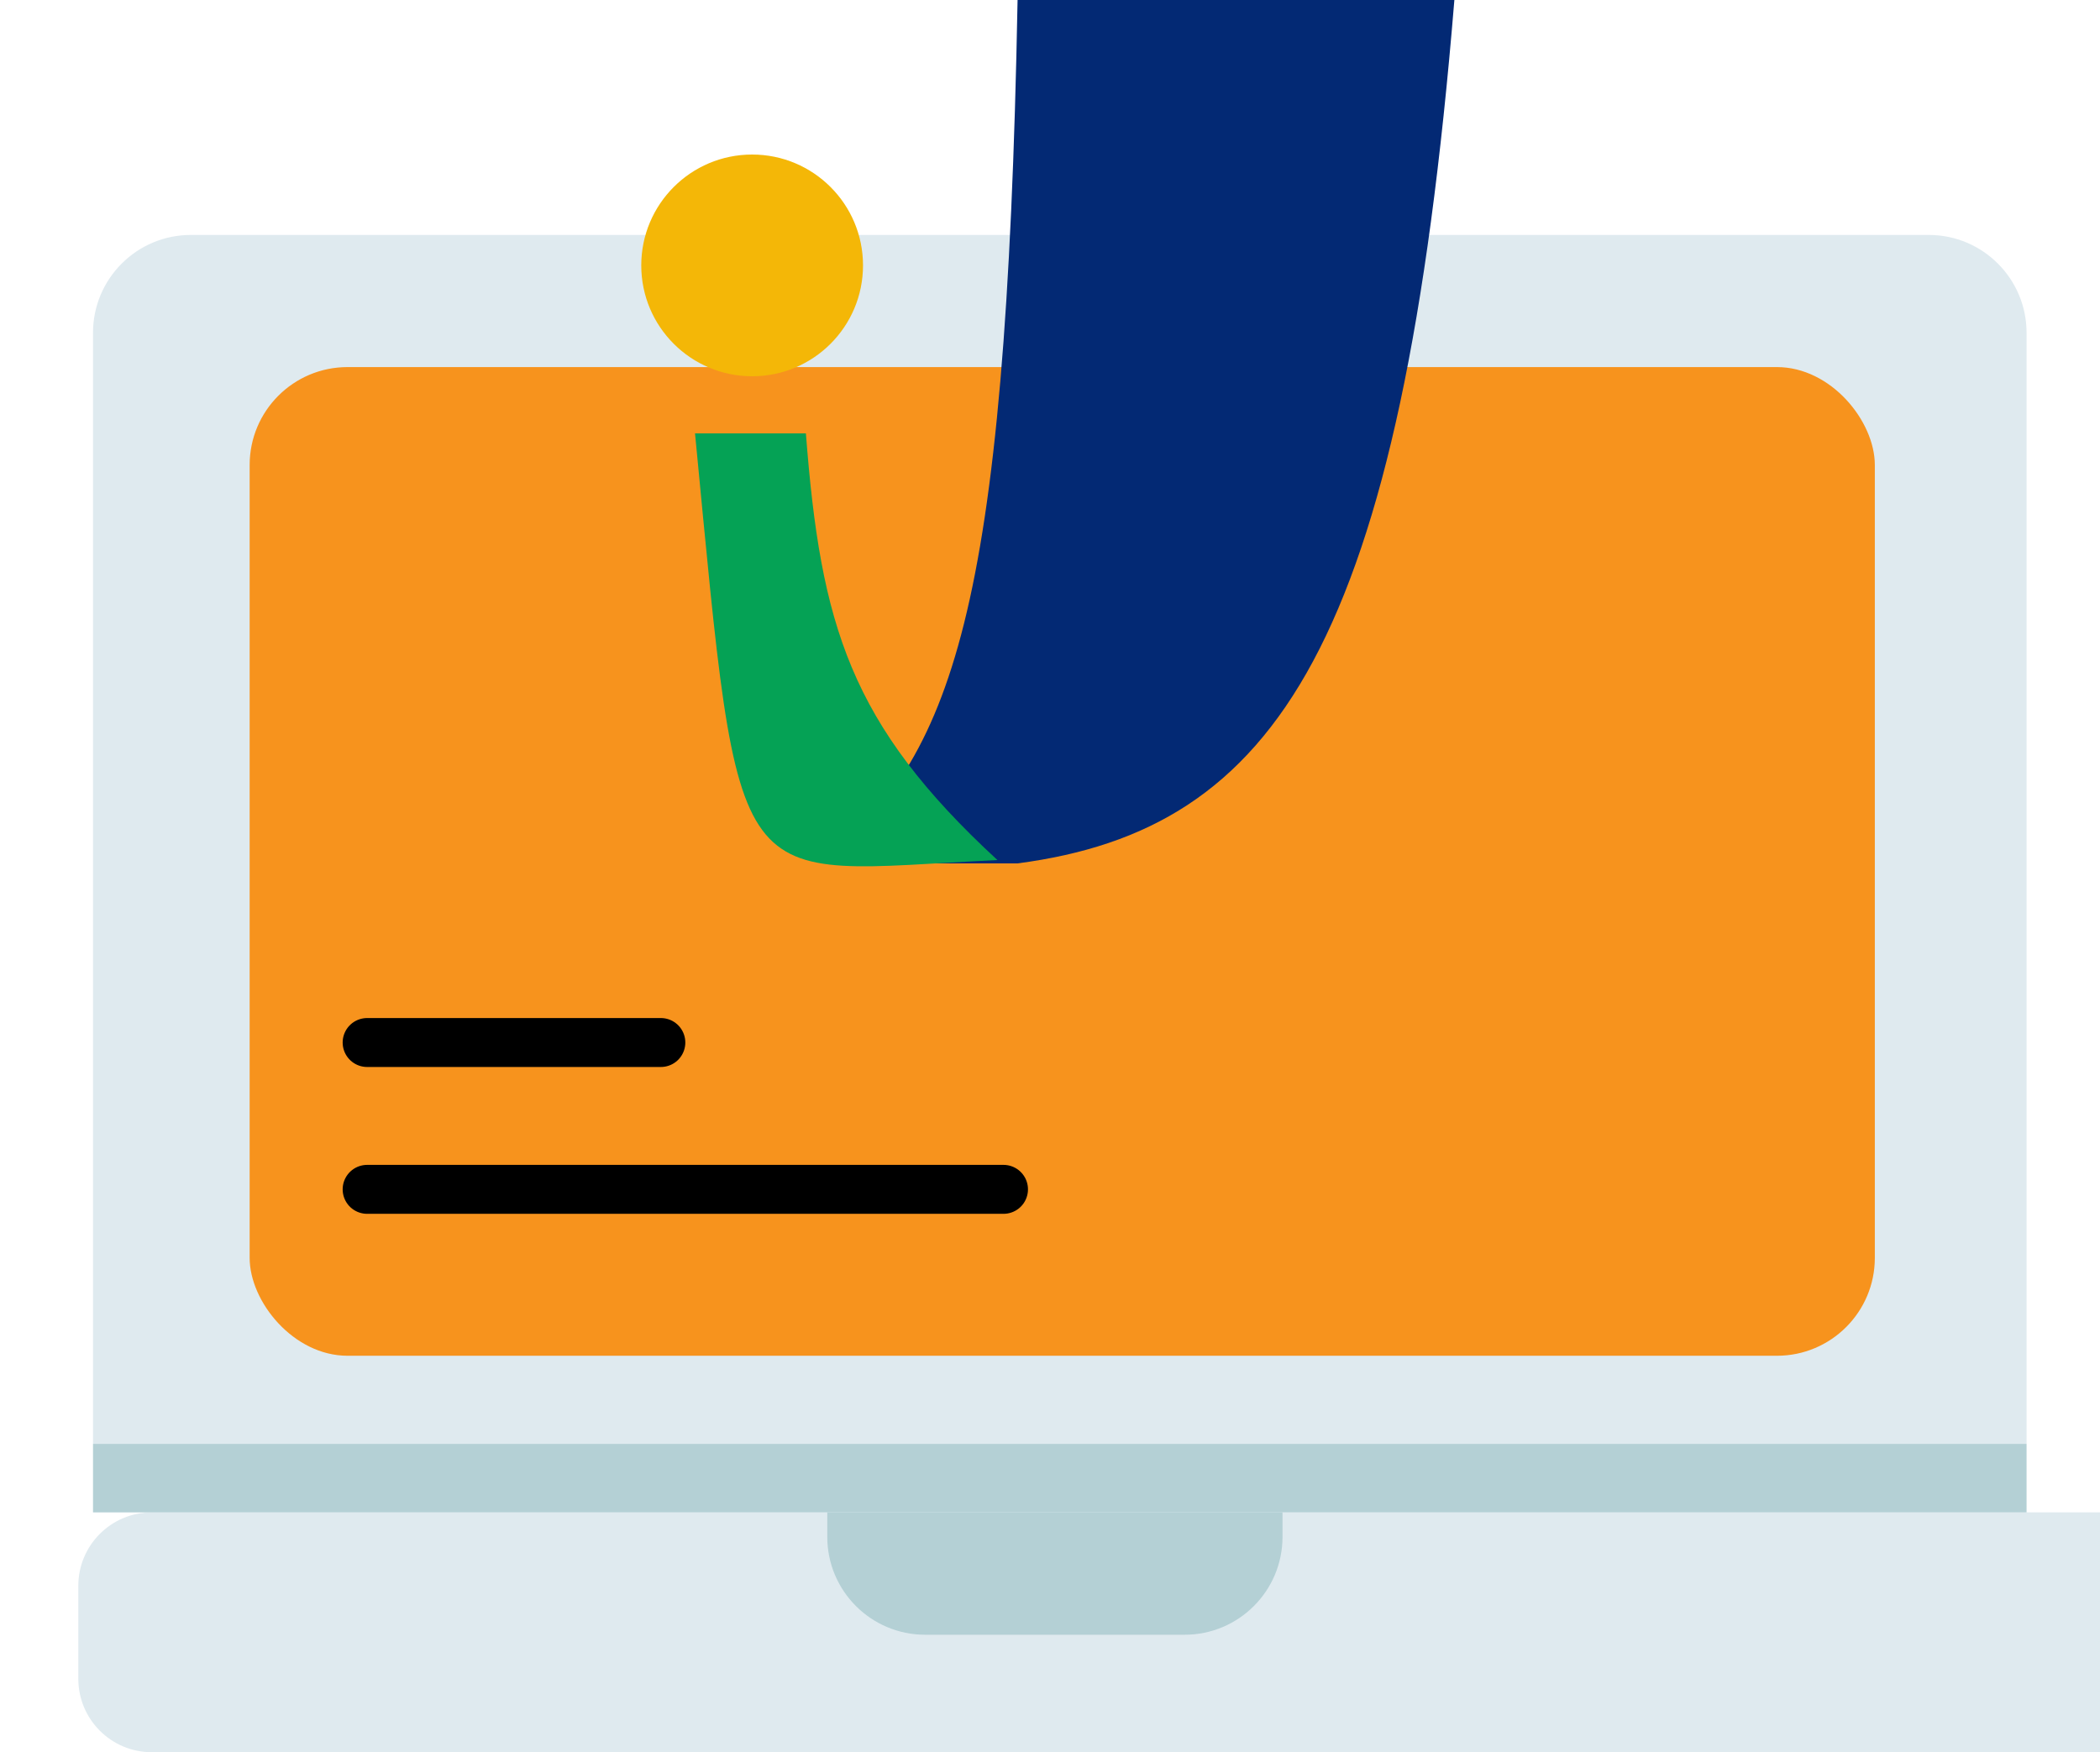 <svg width="429" height="358" viewBox="0 0 429 358" fill="none" xmlns="http://www.w3.org/2000/svg">
<g filter="url(#filter0_i_718_190)">
<path d="M0 324C0 315.716 6.716 309 15 309H414C422.284 309 429 315.716 429 324V343C429 351.284 422.284 358 414 358H15C6.716 358 0 351.284 0 343V324Z" fill="#DFEAEF"/>
</g>
<path d="M19 68C19 56.954 27.954 48 39 48H394C405.046 48 414 56.954 414 68V295H19V68Z" fill="#DFEAEF"/>
<path d="M169 309H262V314C262 325.046 253.046 334 242 334H189C177.954 334 169 325.046 169 314V309Z" fill="#B4D0D5"/>
<rect x="51" y="75" width="332" height="202" rx="20" fill="#F7931D"/>
<rect x="19" y="295" width="395" height="14" fill="#B4D0D5"/>
<line x1="75" y1="213" x2="135" y2="213" stroke="black" stroke-width="10" stroke-linecap="round"/>
<line x1="75" y1="243" x2="205" y2="243" stroke="black" stroke-width="10" stroke-linecap="round"/>
<path d="M297.107 0H207.876C205.528 126.38 194.366 154.354 168.065 176.403H207.876C260.749 169.445 286.285 131.927 297.107 0Z" fill="#032974"/>
<path d="M164.633 88.545H141.982C151.362 185.787 148.623 178.353 203.758 175.717C173.644 147.952 167.655 127.775 164.633 88.545Z" fill="#05A255"/>
<circle cx="153.651" cy="54.225" r="22.651" fill="#F4B707"/>
<defs>
<filter id="filter0_i_718_190" x="0" y="309" width="429" height="49" filterUnits="userSpaceOnUse" color-interpolation-filters="sRGB">
<feFlood flood-opacity="0" result="BackgroundImageFix"/>
<feBlend mode="normal" in="SourceGraphic" in2="BackgroundImageFix" result="shape"/>
<feColorMatrix in="SourceAlpha" type="matrix" values="0 0 0 0 0 0 0 0 0 0 0 0 0 0 0 0 0 0 127 0" result="hardAlpha"/>
<feOffset dx="16"/>
<feComposite in2="hardAlpha" operator="arithmetic" k2="-1" k3="1"/>
<feColorMatrix type="matrix" values="0 0 0 0 0.706 0 0 0 0 0.816 0 0 0 0 0.835 0 0 0 1 0"/>
<feBlend mode="normal" in2="shape" result="effect1_innerShadow_718_190"/>
</filter>
</defs>
</svg>
